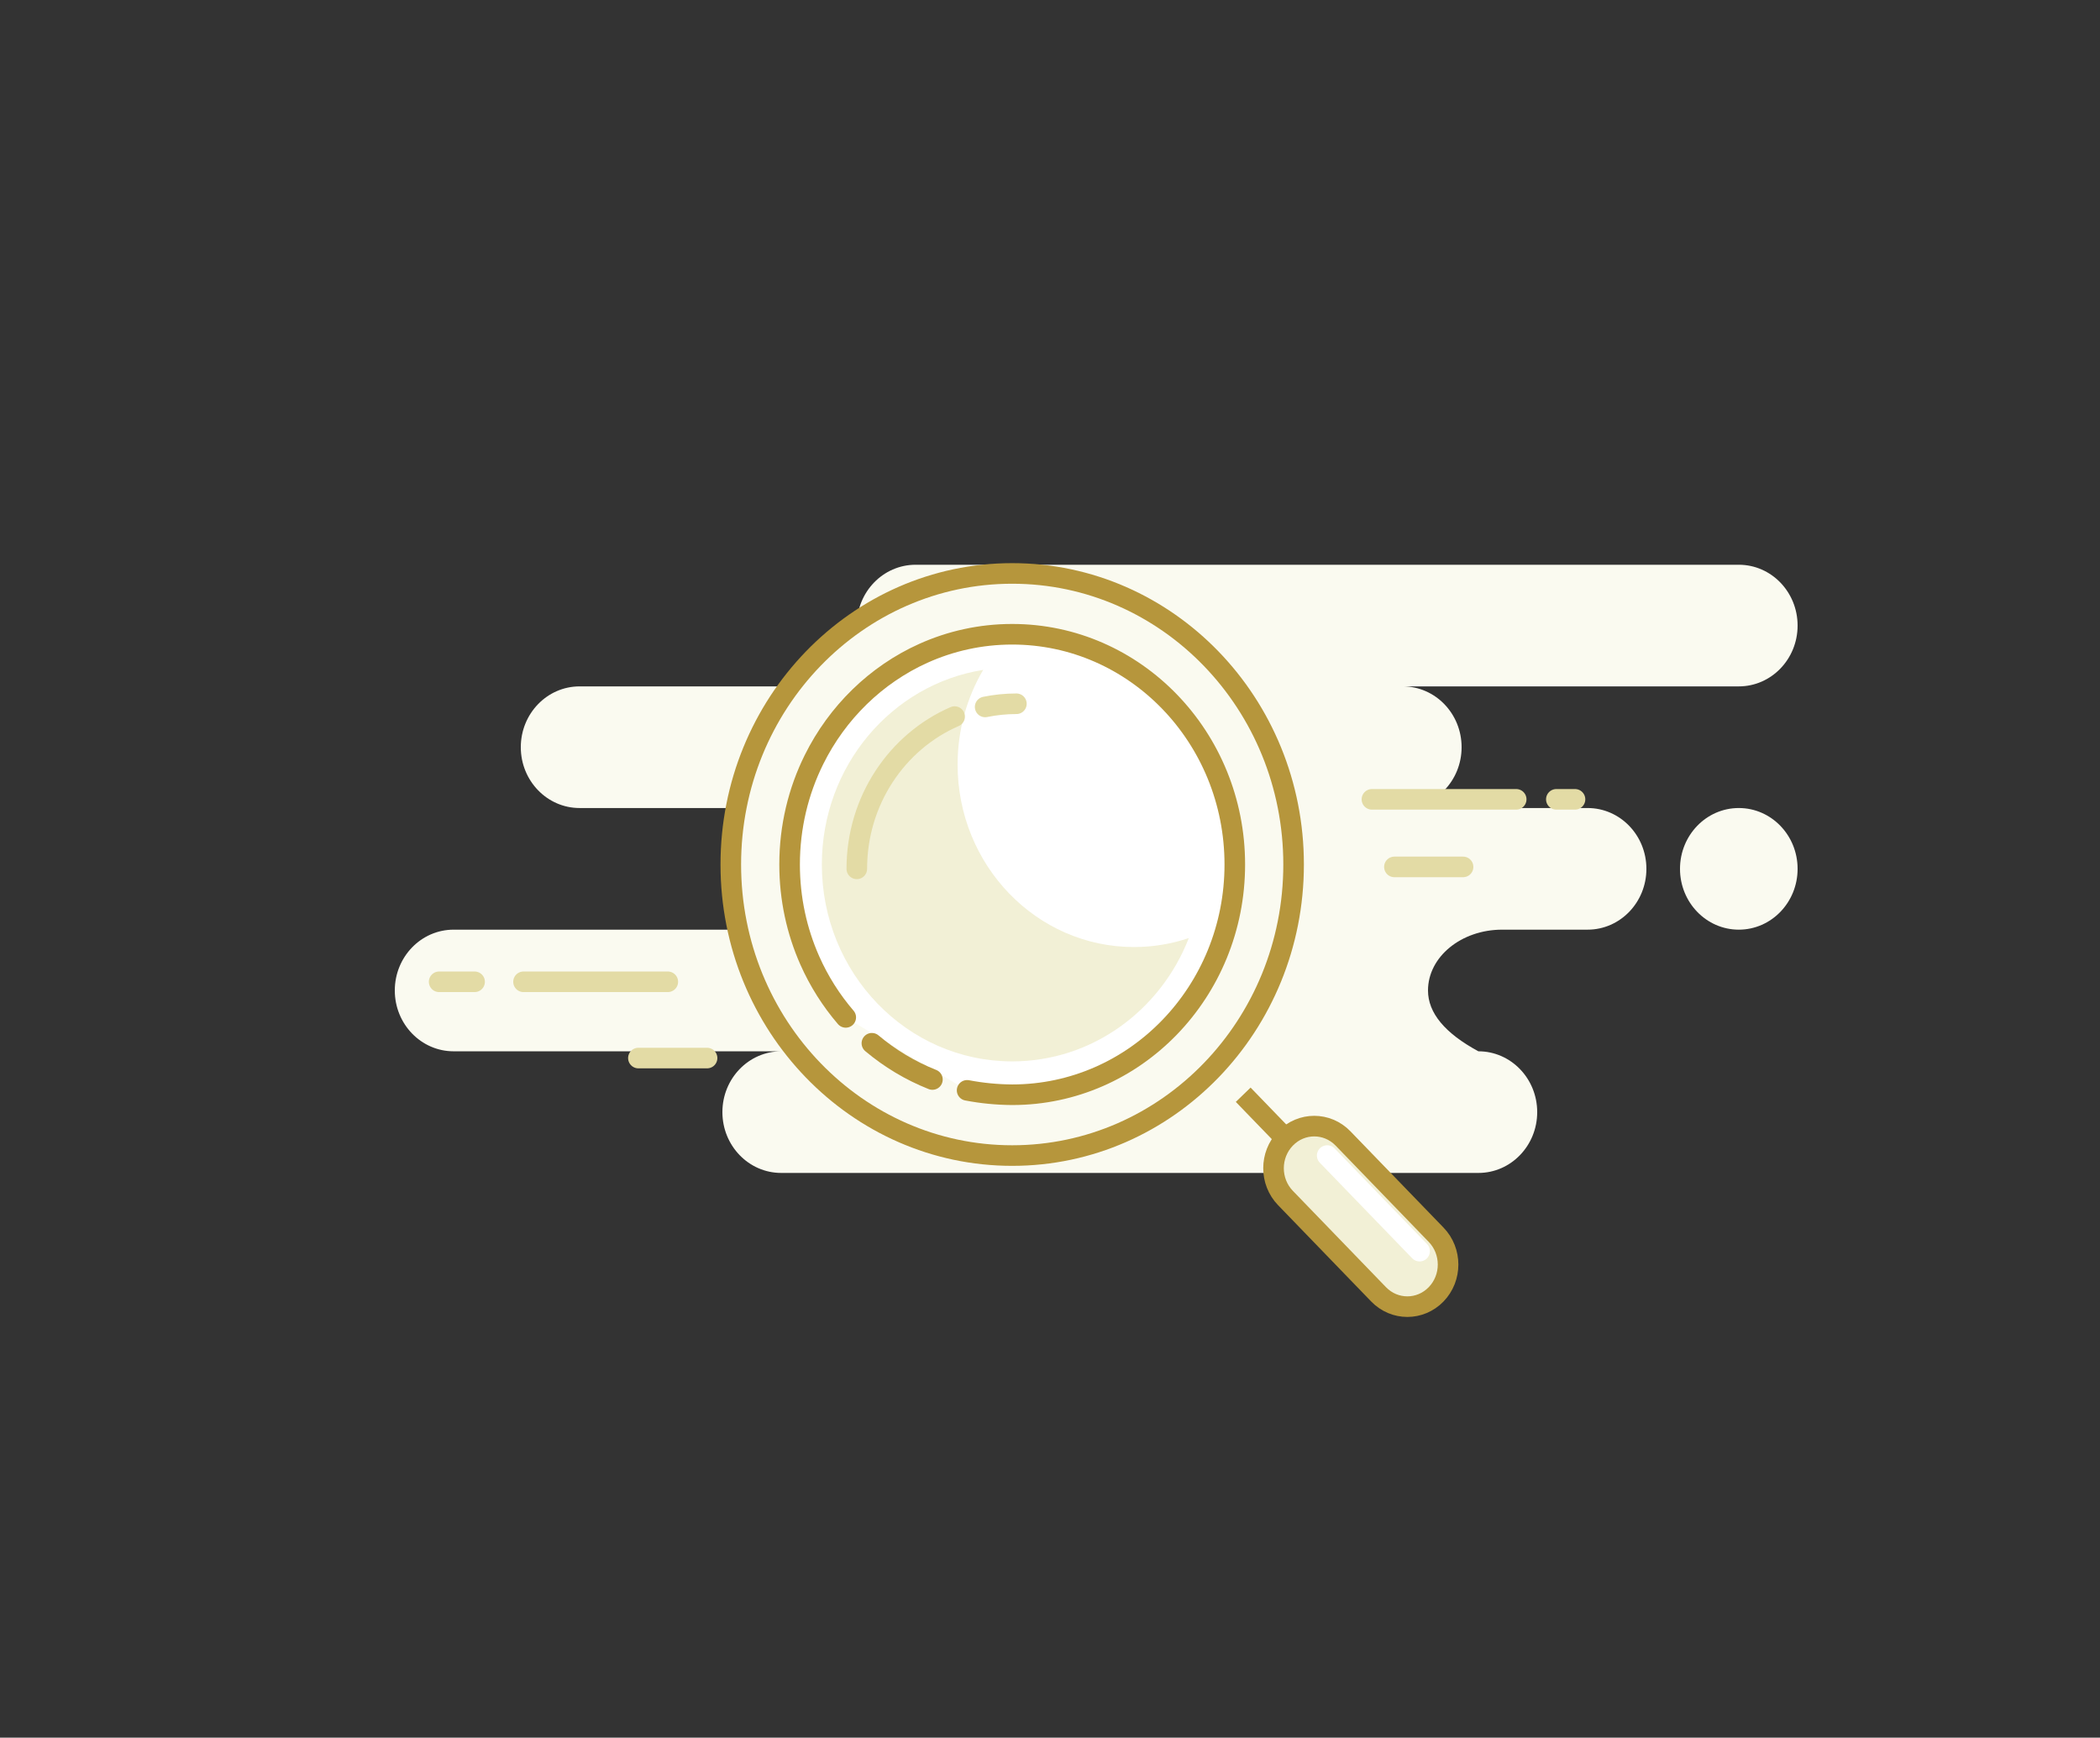 <svg  viewBox="0 0 255 211" fill="none" xmlns="http://www.w3.org/2000/svg">

<rect x="0" y="0" width="255" height="211" fill="#333333" stroke="none"/>

<path fill-rule="evenodd" clip-rule="evenodd" d="M211.14 68.575C215.083 68.575 218.28 71.881 218.28 75.96C218.28 80.039 215.083 83.345 211.14 83.345H170.34C174.283 83.345 177.48 86.651 177.48 90.73C177.48 94.809 174.283 98.115 170.34 98.115H192.78C196.723 98.115 199.92 101.421 199.92 105.5C199.92 109.579 196.723 112.885 192.78 112.885H182.403C177.431 112.885 173.4 116.191 173.4 120.27C173.4 122.989 175.44 125.451 179.52 127.655C183.463 127.655 186.66 130.961 186.66 135.04C186.66 139.119 183.463 142.425 179.52 142.425H94.86C90.917 142.425 87.72 139.119 87.72 135.04C87.72 130.961 90.917 127.655 94.86 127.655H55.08C51.137 127.655 47.94 124.349 47.94 120.27C47.94 116.191 51.137 112.885 55.08 112.885H95.88C99.823 112.885 103.02 109.579 103.02 105.5C103.02 101.421 99.823 98.115 95.88 98.115H70.38C66.437 98.115 63.24 94.809 63.24 90.73C63.24 86.651 66.437 83.345 70.38 83.345H111.18C107.237 83.345 104.04 80.039 104.04 75.96C104.04 71.881 107.237 68.575 111.18 68.575H211.14ZM211.14 98.115C215.083 98.115 218.28 101.421 218.28 105.5C218.28 109.579 215.083 112.885 211.14 112.885C207.197 112.885 204 109.579 204 105.5C204 101.421 207.197 98.115 211.14 98.115Z" fill="#FAFAF0"/>
<path d="M122.91 140.315C141.782 140.315 157.08 124.492 157.08 104.973C157.08 85.453 141.782 69.63 122.91 69.63C104.038 69.63 88.74 85.453 88.74 104.973C88.74 124.492 104.038 140.315 122.91 140.315Z" fill="#FAFAF0" stroke="#B6963C" stroke-width="2.5"/>
<path fill-rule="evenodd" clip-rule="evenodd" d="M117.435 132.396C119.229 132.739 121.054 132.917 122.91 132.93C137.838 132.93 149.94 120.413 149.94 104.973C149.94 89.532 137.838 77.015 122.91 77.015C119.075 77.015 115.427 77.841 112.122 79.33C106.38 81.918 101.675 86.51 98.834 92.251C96.945 96.067 95.88 100.391 95.88 104.973C95.88 109.129 96.757 113.074 98.33 116.62C99.453 119.151 100.931 121.479 102.698 123.536" fill="white"/>
<path d="M117.435 132.396C119.229 132.739 121.054 132.917 122.91 132.93C137.838 132.93 149.94 120.413 149.94 104.973C149.94 89.532 137.838 77.015 122.91 77.015C119.075 77.015 115.427 77.841 112.122 79.33C106.38 81.918 101.675 86.51 98.834 92.251C96.945 96.067 95.88 100.391 95.88 104.973C95.88 109.129 96.757 113.074 98.33 116.62C99.453 119.151 100.931 121.479 102.698 123.536" stroke="#B6963C" stroke-width="2.5" stroke-linecap="round"/>
<path d="M105.873 126.679C108.064 128.521 110.54 130.015 113.221 131.08" stroke="#B6963C" stroke-width="2.5" stroke-linecap="round"/>
<path d="M150.96 132.93L157.08 139.26" stroke="#B6963C" stroke-width="2.5"/>
<path fill-rule="evenodd" clip-rule="evenodd" d="M156.091 138.237C154.16 140.234 154.16 143.471 156.091 145.468L167.398 157.163C169.328 159.16 172.459 159.16 174.389 157.163C176.32 155.166 176.32 151.929 174.389 149.932L163.082 138.237C161.152 136.24 158.021 136.24 156.091 138.237Z" fill="#F2F0D6" stroke="#B6963C" stroke-width="2.5"/>
<path d="M161.16 140.315L172.38 151.92" stroke="white" stroke-width="2.5" stroke-linecap="round"/>
<path fill-rule="evenodd" clip-rule="evenodd" d="M116.28 92.84C116.28 105.076 125.87 114.995 137.7 114.995C140.024 114.995 142.261 114.612 144.357 113.904C140.937 122.683 132.623 128.88 122.91 128.88C110.145 128.88 99.796 118.176 99.796 104.973C99.796 93.008 108.293 83.097 119.386 81.342C117.415 84.695 116.28 88.63 116.28 92.84Z" fill="#F2F0D6"/>
<path d="M123.42 85.455C122.121 85.455 120.852 85.587 119.625 85.839M115.918 87.012C108.94 90.045 104.04 97.181 104.04 105.5" stroke="#E3DBA5" stroke-width="2.5" stroke-linecap="round"/>
<path d="M177.659 105.265H169.32M184.11 97.06H166.591H184.11ZM191.25 97.06H188.984H191.25Z" stroke="#E3DBA5" stroke-width="2.5" stroke-linecap="round" stroke-linejoin="round"/>
<path d="M85.859 128.475H77.52M81.09 119.215H63.571H81.09ZM57.63 119.215H53.324H57.63Z" stroke="#E3DBA5" stroke-width="2.5" stroke-linecap="round" stroke-linejoin="round"/>
</svg>
